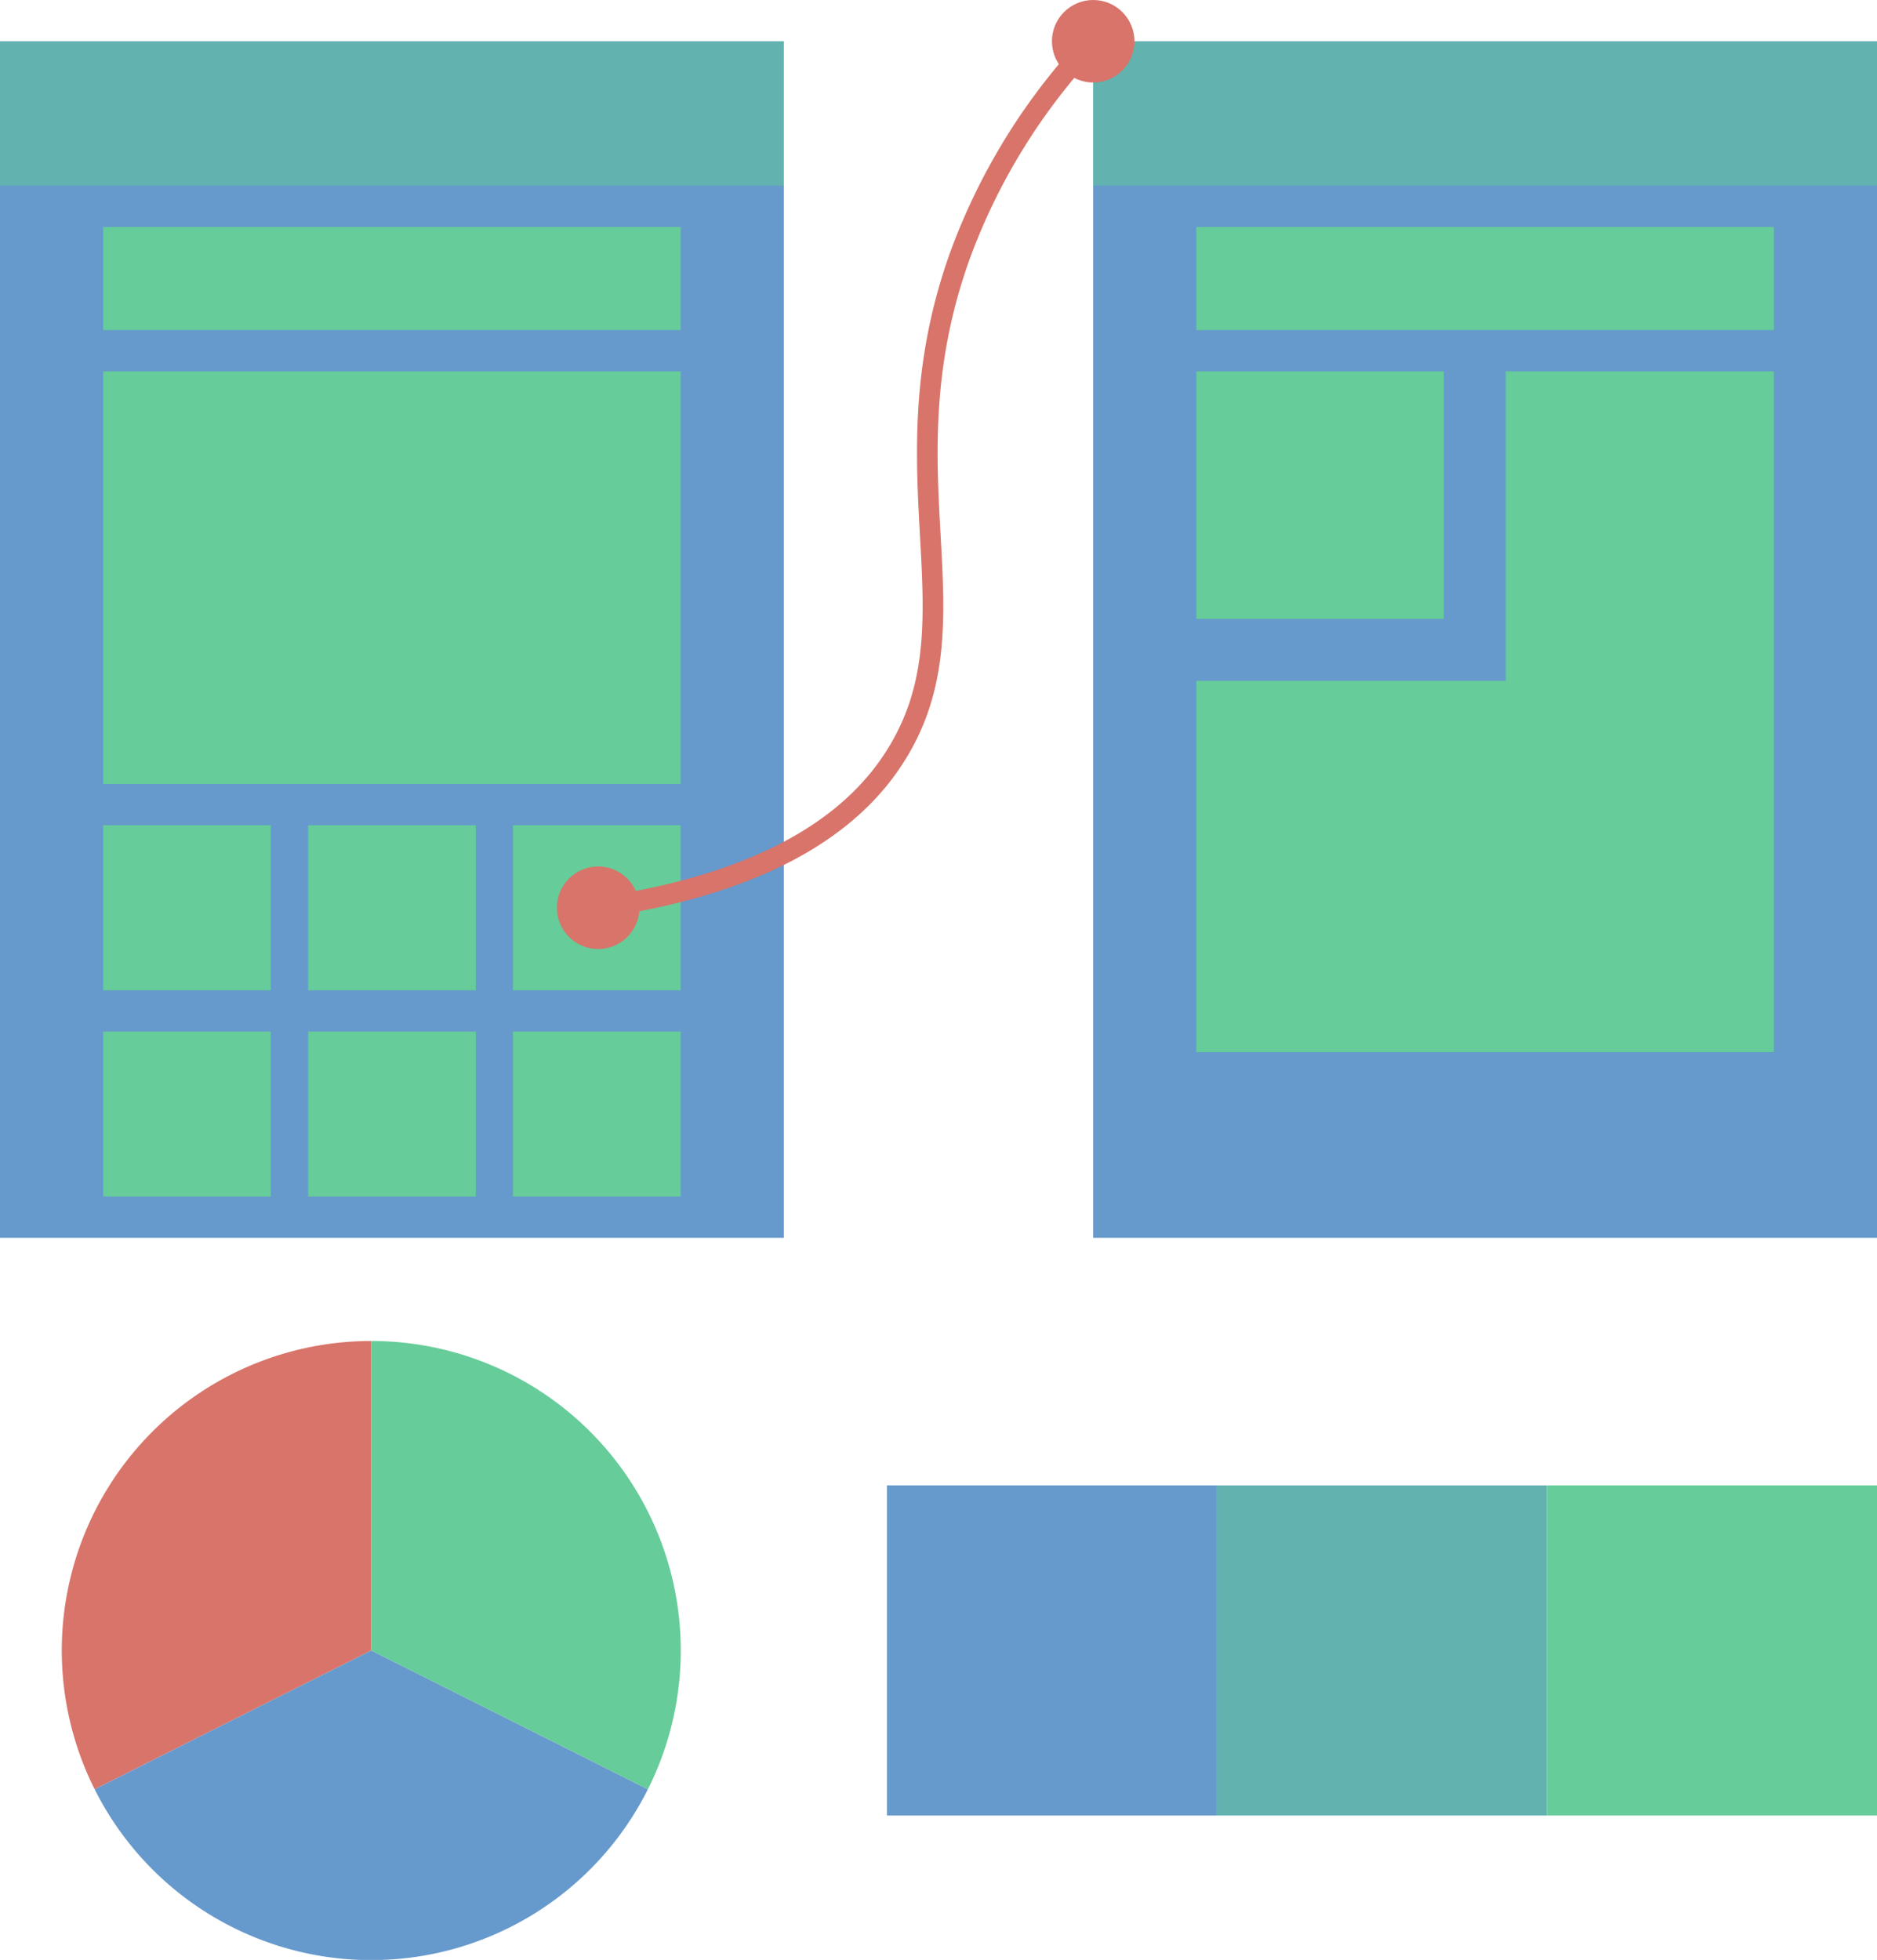 <svg xmlns="http://www.w3.org/2000/svg" viewBox="0 0 91 95"><defs><style>.cls-1{fill:#69c;}.cls-2{fill:#6c9;}.cls-3{fill:#62b2b0;}.cls-4{fill:#d8746a;}.cls-5{fill:none;stroke:#d8746a;stroke-miterlimit:10;}</style></defs><title>design</title><g id="prototype"><rect class="cls-1" y="2" width="38" height="58"/><rect class="cls-1" x="53" y="2" width="38" height="58"/><rect class="cls-2" x="5" y="11" width="28" height="5"/><rect class="cls-2" x="58" y="11" width="28" height="5"/><rect class="cls-2" x="5" y="18" width="28" height="20"/><rect class="cls-2" x="58" y="18" width="12" height="12"/><polygon class="cls-2" points="58 33 58 51 86 51 86 18 73 18 73 33 58 33"/><rect class="cls-2" x="5" y="40" width="8.13" height="8"/><rect class="cls-2" x="14.94" y="40" width="8.13" height="8"/><rect class="cls-2" x="24.87" y="40" width="8.13" height="8"/><rect class="cls-2" x="5" y="50" width="8.13" height="8"/><rect class="cls-2" x="14.94" y="50" width="8.13" height="8"/><rect class="cls-2" x="24.87" y="50" width="8.13" height="8"/><rect class="cls-3" y="2" width="38" height="7"/><rect class="cls-3" x="53" y="2" width="38" height="7"/></g><g id="link"><circle class="cls-4" cx="29" cy="44" r="2"/><circle class="cls-4" cx="53" cy="2" r="2"/><path class="cls-5" d="M33,46c8.94-1.3,12.73-4.6,14.5-7.5,4-6.52-.72-13.48,3-24A30,30,0,0,1,57,4" transform="translate(-4 -2)"/></g><g id="rgb"><path class="cls-4" d="M8.59,88.73A15,15,0,0,1,22,67V82Z" transform="translate(-4 -2)"/><path class="cls-1" d="M8.59,88.73a15,15,0,0,0,26.82,0L22,82Z" transform="translate(-4 -2)"/><path class="cls-2" d="M35.41,88.73A15,15,0,0,0,22,67V82Z" transform="translate(-4 -2)"/></g><g id="bands"><rect class="cls-1" x="43" y="72" width="16" height="16"/><rect class="cls-3" x="59" y="72" width="16" height="16"/><rect class="cls-2" x="75" y="72" width="16" height="16"/></g></svg>